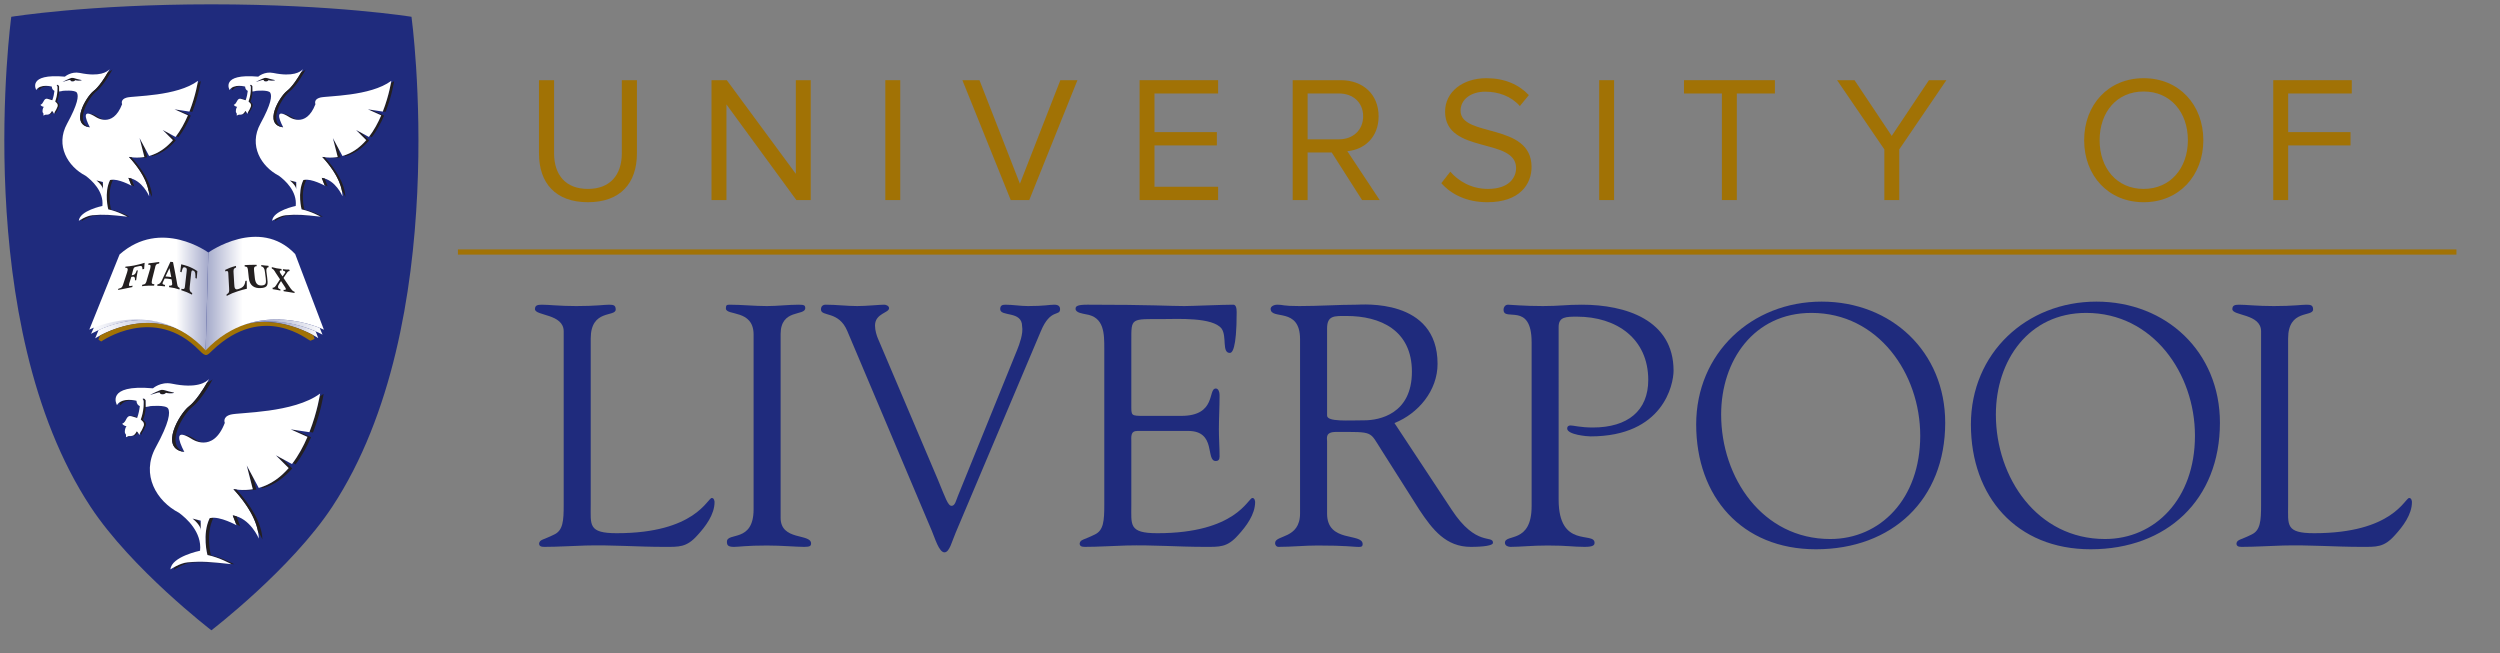 <?xml version="1.0" encoding="UTF-8"?>
<!-- Generator: Adobe Illustrator 15.1.0, SVG Export Plug-In  -->
<!DOCTYPE svg PUBLIC "-//W3C//DTD SVG 1.1//EN" "http://www.w3.org/Graphics/SVG/1.1/DTD/svg11.dtd">
<svg version="1.1" xmlns="http://www.w3.org/2000/svg" xmlns:xlink="http://www.w3.org/1999/xlink" xmlns:a="http://ns.adobe.com/AdobeSVGViewerExtensions/3.0/" x="0px" y="0px" width="578px" height="151px" viewBox="-1 -1 578 151" overflow="visible" enable-background="new -1 -1 578 151" xml:space="preserve">
<rect x="-1" y="-1" width="578" height="151" fill="#808080" stroke="none"/>
<defs>
</defs>
<path fill="#1F2B7D" d="M94.139,2.881c0,0-17.792-2.881-46.268-2.881h0.004C19.399,0,1.606,2.882,1.606,2.882  s-9.642,70.79,18.318,113.265c9.477,14.398,27.89,28.533,27.948,28.576h-0.004l0.003,0.002h0.002h0.002l0.003-0.002h-0.004  c0.057-0.043,18.471-14.178,27.948-28.576C103.781,73.671,94.139,2.881,94.139,2.881z"/>
<path fill="#231F20" d="M7.829,19.328c0.076,0.329,0.207,0.553,0.207,0.553c0.571-0.901,1.757-0.998,2.608-0.934  C10.032,18.834,8.691,18.69,7.829,19.328z"/>
<path fill="none" d="M10.691,24.453c0.077,0.099,0.188,0.18,0.313,0.194c-0.098-0.053-0.221-0.114-0.309-0.2  C10.693,24.449,10.692,24.451,10.691,24.453z"/>
<path fill="#231F20" d="M10.787,22.09c0.028,0.01,0.054,0.018,0.08,0.026c0.035,0.01,0.067,0.02,0.098,0.027  c0.011,0.004,0.022,0.007,0.033,0.01c0.035,0.009,0.068,0.017,0.096,0.023c0.015-0.039,0.026-0.077,0.04-0.116  c-0.373-0.119-0.856-0.292-1.038-0.266c-0.057,0.01-0.106,0.025-0.154,0.046c0.23,0.045,0.558,0.16,0.825,0.245  C10.774,22.087,10.78,22.089,10.787,22.09z M9.696,25.524c-0.028-0.002-0.054-0.004-0.074-0.007  c-0.017-0.003-0.036-0.003-0.055-0.001c-0.008,0-0.017,0.002-0.026,0.004c-0.01,0-0.021,0.002-0.033,0.005  c-0.011,0.003-0.022,0.006-0.034,0.009c-0.008,0.003-0.018,0.006-0.027,0.01c-0.014,0.004-0.028,0.009-0.042,0.015L9.405,25.56  c-0.005,0.06-0.01,0.111-0.003,0.14c0.138-0.052,0.276-0.132,0.397-0.177c-0.035,0.002-0.065,0.002-0.093,0.002  C9.702,25.524,9.699,25.524,9.696,25.524z M21.292,40.701c0.19,0.156,0.356,0.304,0.502,0.444c0.019,0.017,0.038,0.04,0.056,0.059  c0.092,0.091,0.17,0.176,0.245,0.258c0.067,0.073,0.132,0.149,0.195,0.229c0.017,0.023,0.036,0.045,0.052,0.068  c0.253,0.338,0.456,0.715,0.456,1.064v-1.241c-0.252-0.291-0.521-0.535-0.691-0.678L21.292,40.701z M31.264,30.915l1.119,4.384  c-0.099,0.016-0.198,0.031-0.299,0.043c-0.009,0.002-0.018,0.002-0.028,0.004c-0.091,0.011-0.181,0.022-0.273,0.032  c-0.031,0.003-0.062,0.006-0.093,0.008c-0.069,0.008-0.14,0.014-0.209,0.02c-0.057,0.004-0.116,0.008-0.173,0.011  c-0.044,0.002-0.087,0.006-0.13,0.007c-0.083,0.005-0.167,0.008-0.251,0.009c-0.019,0.001-0.038,0.002-0.056,0.002  c-0.309,0.005-0.625-0.002-0.949-0.025c0.198,0.026,0.395,0.047,0.587,0.062c0.893,0.067,1.735,0.027,2.527-0.099l-0.556-2.18  L31.264,30.915z M17.875,17.512c-0.063-0.01-0.722-0.164-1.042-0.242c-0.327-0.074-0.717-0.268-1.192-0.268  c-0.401,0-2.168,0.925-2.168,0.925c0.083,0.031,1.218-0.368,1.451-0.415c0.241-0.036,0.219-0.01,0.352,0  c0.017,0.25,0.223,0.313,0.537,0.317c0.319,0,0.532-0.202,0.591-0.283c0.371,0.121,0.934,0.129,1.2,0.092  C17.812,17.609,17.934,17.545,17.875,17.512z M20.038,25.452c0.042,0.018,0.085,0.037,0.128,0.058  c0.019,0.009,0.037,0.017,0.055,0.026c0.039,0.019,0.078,0.037,0.12,0.056c0.058,0.029,0.116,0.06,0.176,0.092  c0.028,0.015,0.059,0.032,0.087,0.046c0.045,0.028,0.095,0.053,0.145,0.083c0.028,0.015,0.054,0.031,0.082,0.047  c0.076,0.046,0.155,0.092,0.237,0.144c0,0,0.016,0.012,0.044,0.03c0.001,0,0.001,0,0.001,0c0.015,0.01,0.033,0.021,0.053,0.035  h0.001c0.277,0.174,1.116,0.641,2.137,0.638c-0.929-0.169-1.586-0.644-1.586-0.644c-1.008-0.624-1.621-0.816-1.945-0.711  C19.855,25.378,19.944,25.411,20.038,25.452L20.038,25.452z M11.198,24.806c-0.017-0.021-0.033-0.041-0.049-0.057  c-0.021-0.034-0.073-0.065-0.139-0.1c-0.179,0.395-0.434,0.641-0.588,0.729c-0.027,0.014-0.057,0.028-0.089,0.04  c-0.02,0.008-0.041,0.014-0.062,0.021c-0.012,0.003-0.023,0.007-0.037,0.011c-0.027,0.008-0.057,0.016-0.087,0.022  c-0.005,0.002-0.009,0.003-0.014,0.004c-0.034,0.008-0.067,0.014-0.102,0.02c0.173,0.013,0.543-0.029,0.757-0.141  c0.119-0.071,0.296-0.235,0.455-0.487c-0.006-0.008-0.013-0.018-0.019-0.026C11.216,24.831,11.207,24.817,11.198,24.806z   M12.174,22.494c0.253-0.557,0.458-1.336,0.499-2.335c0,0,0,0-0.001,0l-0.011-0.992c-0.002-0.038-0.004-0.076-0.006-0.115h0.005  l-0.001-0.109c0,0-0.248-0.526-0.578-0.263c0,0,0.197,0.116,0.214,0.479c0.017,0.364-0.033,1.038-0.033,1.038  c-0.07,0.818-0.254,1.589-0.503,2.259c0.103,0.135,0.286,0.283,0.391,0.398c0.06,0.06,0.292,0.359,0.159,0.766  c-0.164,0.393-0.419,0.965-0.563,1.122c-0.04,0.048-0.069,0.105-0.095,0.165c0.104,0.164,0.195,0.354,0.199,0.372  c0.086-0.008,0.106-0.374,0.265-0.558c0.143-0.163,0.399-0.73,0.56-1.125c0.137-0.406-0.095-0.707-0.154-0.766  C12.431,22.734,12.28,22.611,12.174,22.494z M36.621,29.047l2.363,2.354c-0.089,0.101-0.179,0.202-0.269,0.302  c-0.026,0.027-0.052,0.053-0.078,0.081c-0.066,0.07-0.132,0.142-0.2,0.212c-0.035,0.035-0.069,0.068-0.104,0.104  c-0.059,0.06-0.119,0.119-0.179,0.178c-0.04,0.04-0.082,0.079-0.123,0.117c-0.055,0.054-0.109,0.105-0.164,0.157  c-0.048,0.042-0.094,0.083-0.142,0.125c-0.051,0.047-0.102,0.092-0.154,0.136c-0.051,0.045-0.105,0.089-0.157,0.133  c-0.047,0.04-0.095,0.079-0.144,0.119c-0.058,0.045-0.114,0.092-0.172,0.138c-0.044,0.035-0.088,0.068-0.132,0.102  c-0.064,0.046-0.128,0.095-0.194,0.143c-0.037,0.028-0.075,0.053-0.114,0.082c-0.071,0.05-0.144,0.1-0.216,0.149  c-0.03,0.02-0.061,0.041-0.091,0.06c-0.081,0.053-0.162,0.107-0.247,0.159c-0.016,0.01-0.031,0.019-0.047,0.029  c-0.636,0.39-1.315,0.717-2.042,0.965c-0.005,0.001-0.009,0.003-0.013,0.005l0.127,0.239c2.229-0.619,4.042-1.969,5.509-3.659  l-1.729-1.729L36.621,29.047z M44.68,18.247c-0.069,0.367-0.177,0.903-0.33,1.554c-0.006,0.024-0.012,0.049-0.018,0.073  c-0.023,0.099-0.048,0.202-0.074,0.306c-0.016,0.062-0.031,0.124-0.046,0.187c-0.013,0.052-0.027,0.104-0.041,0.158  c-0.02,0.078-0.041,0.159-0.062,0.241c-0.011,0.038-0.02,0.075-0.031,0.113c-0.031,0.119-0.064,0.24-0.098,0.362  c-0.01,0.037-0.02,0.073-0.029,0.108c-0.034,0.12-0.068,0.241-0.104,0.363c-0.005,0.014-0.008,0.028-0.012,0.042  c-0.042,0.143-0.085,0.287-0.129,0.433c-0.006,0.023-0.013,0.045-0.02,0.066c-0.093,0.303-0.193,0.616-0.301,0.937  c-0.003,0.01-0.006,0.019-0.009,0.028c-0.17,0.5-0.355,1.017-0.562,1.544l0.648,0.097c1.48-3.778,1.962-7.112,1.962-7.112  C45.187,17.923,44.938,18.088,44.68,18.247z M39.359,24.274l3.086,1.388c-0.087,0.205-0.178,0.41-0.271,0.616  c-0.65,1.428-1.446,2.863-2.417,4.162c-0.004,0.005-0.007,0.01-0.011,0.015l0.508,0.275c1.187-1.542,2.125-3.296,2.853-5.004  l-2.984-1.335L39.359,24.274z M25.154,40.544c-0.09-0.001-0.178,0.004-0.265,0.01c-0.014,0.001-0.028,0.002-0.041,0.004  c-0.085,0.008-0.167,0.018-0.247,0.034c-0.051,0.011-0.105,0.017-0.157,0.027c-1.436,2.969-0.411,6.787-0.411,6.787  c0.072,0.015,0.142,0.03,0.209,0.045c1.993,0.456,3.828,1.44,4.144,1.614c0.189,0.014,0.382,0.027,0.584,0.04  c0,0-2.022-1.159-4.292-1.638C24.679,47.468,23.62,43.523,25.154,40.544z M20.372,48.759c-0.1,0.008-0.2,0.022-0.302,0.041  c-0.008,0.001-0.017,0.003-0.026,0.005c-0.095,0.018-0.19,0.039-0.284,0.063c-0.011,0.002-0.021,0.005-0.032,0.008  c-0.096,0.025-0.194,0.054-0.29,0.084c-0.006,0.001-0.012,0.004-0.017,0.005c-0.1,0.033-0.199,0.067-0.297,0.105  c-0.01,0.004-0.019,0.008-0.03,0.011c-0.09,0.035-0.18,0.07-0.267,0.108c-0.012,0.006-0.023,0.01-0.034,0.015  c-0.091,0.039-0.18,0.081-0.268,0.12c-0.003,0.002-0.006,0.004-0.009,0.006c-0.187,0.087-0.361,0.176-0.52,0.262  c-0.07,0.167-0.116,0.342-0.13,0.524c0,0,1.729-1.168,3.152-1.294c2.388-0.217,3.804-0.024,6.702,0.197  C24.354,48.66,22.914,48.53,20.372,48.759z"/>
<path fill="#FFFFFF" d="M16.402,17.545c-0.06,0.081-0.272,0.283-0.591,0.283c-0.314-0.004-0.52-0.067-0.537-0.317  c-0.133-0.01-0.111-0.036-0.352,0c-0.232,0.047-1.368,0.446-1.451,0.415c0,0,1.768-0.925,2.168-0.925  c0.476,0,0.866,0.194,1.192,0.268c0.32,0.078,0.978,0.232,1.042,0.242c0.06,0.034-0.062,0.097-0.272,0.126  C17.336,17.674,16.773,17.666,16.402,17.545z M22.796,42.825c0-0.35-0.203-0.727-0.456-1.064c-0.016-0.023-0.035-0.045-0.052-0.068  c-0.062-0.08-0.128-0.156-0.195-0.229c-0.075-0.082-0.153-0.167-0.245-0.258c-0.018-0.019-0.037-0.042-0.056-0.059  c-0.146-0.141-0.312-0.288-0.502-0.444l1.505,0.378V42.825z M44.774,17.685c-4.865,3.623-14.863,3.451-16.452,3.873  c-1.585,0.414-1.09,1.527-1.09,1.527c-2.213,5.769-6.164,2.919-6.164,2.919c-3.018-1.868-2.482,0.117-1.291,2.428  c-4.719-0.586-0.812-7.121,0.846-8.385c1.77-1.346,3.725-5.061,3.725-5.061c-0.568,0.637-2.269,1.836-6.876,0.881  c-2.04-0.417-3.468,0.856-3.468,0.856c-8.891-0.787-6.622,3.082-6.622,3.082c0.951-1.499,3.59-0.789,3.59-0.789  c0.021,0.547,0.28,0.833,0.613,0.99c-0.071,0.625-0.208,1.4-0.491,2.169c-0.328-0.064-1.123-0.393-1.369-0.356  c-0.697,0.108-0.617,1.122-1.377,1.415c0.072,0.176,0.42,0.412,0.785,0.48c-0.331,0.375-0.308,1.005-0.303,1.081  c0.015,0.286,0.208,0.362,0.217,0.495c0.018,0.182-0.025,0.363-0.014,0.436c0.214-0.08,0.434-0.234,0.588-0.209  c0.142,0.025,0.568-0.015,0.8-0.138c0.154-0.089,0.409-0.334,0.588-0.729c0.065,0.035,0.118,0.066,0.139,0.1  c0.141,0.141,0.329,0.526,0.338,0.555c0.08-0.007,0.103-0.371,0.26-0.562c0.145-0.156,0.4-0.729,0.563-1.122  c0.134-0.406-0.099-0.706-0.159-0.766c-0.105-0.115-0.288-0.263-0.391-0.398c0.249-0.67,0.433-1.441,0.503-2.259l0,0  c0,0,0.05-0.674,0.033-1.038c-0.017-0.363-0.214-0.479-0.214-0.479c0.33-0.263,0.578,0.263,0.578,0.263l0.013,1.216  c0.451-0.041,0.815-0.156,0.815-0.156s2.855-0.285,3.291,0.422c0.442,0.711,0.257,2.572-2.271,7.18  c-2.763,5.044,0.179,9.91,4.282,12.029c1.378,1.013,4.253,3.559,3.885,6.983c0,0-5.262,1.066-5.454,3.438  c0,0,1.727-1.174,3.151-1.297c2.714-0.244,4.172-0.079,8.063,0.334c0,0-2.131-1.216-4.4-1.687c0,0-1.025-3.818,0.411-6.787  c0.052-0.01,0.106-0.016,0.157-0.027c1.743-0.36,4.789,1.34,4.789,1.34l-0.694-1.814c3.221,0.474,4.796,4.262,4.796,4.262  c-0.102-3.194-2.206-6.406-4.677-9.102c0.354,0.056,0.701,0.102,1.039,0.127c0.895,0.068,1.732,0.02,2.528-0.107l-1.119-4.384  l2.214,4.146c2.228-0.62,4.038-1.971,5.506-3.659l-2.363-2.354l2.971,1.614c1.19-1.541,2.123-3.292,2.853-4.999l-3.086-1.388  l3.44,0.523C44.284,21.021,44.774,17.685,44.774,17.685z"/>
<path fill="#231F20" d="M20.623,20.046c-1.658,1.264-5.565,7.798-0.846,8.385c-3.723-1.194-0.098-7.095,1.48-8.297  c1.771-1.338,3.731-5.062,3.731-5.062c-0.154,0.173-0.602,0.412-1.034,0.622C23.294,16.838,21.909,19.068,20.623,20.046z   M29.388,35.358c-0.189-0.022-0.379-0.049-0.572-0.08c0.122,0.133,0.243,0.268,0.364,0.402c0.017,0.021,0.036,0.042,0.054,0.063  c0.115,0.131,0.228,0.262,0.341,0.393c0.02,0.025,0.041,0.049,0.06,0.072c0.115,0.135,0.227,0.271,0.338,0.408  c0.012,0.016,0.025,0.031,0.037,0.045c0.117,0.145,0.23,0.287,0.344,0.434c0.001,0.002,0.002,0.003,0.003,0.005  c0.113,0.146,0.224,0.292,0.332,0.441c0.014,0.018,0.027,0.036,0.041,0.053c0.104,0.144,0.207,0.287,0.307,0.432  c0.014,0.021,0.029,0.042,0.043,0.062c0.101,0.147,0.2,0.297,0.298,0.446c0.006,0.01,0.013,0.02,0.019,0.032  c0.097,0.148,0.191,0.299,0.284,0.449c0.006,0.01,0.011,0.018,0.017,0.028c0.089,0.148,0.176,0.297,0.261,0.446  c0.014,0.026,0.028,0.051,0.043,0.077c0.08,0.145,0.157,0.287,0.231,0.432c0.016,0.03,0.031,0.061,0.047,0.091  c0.072,0.145,0.145,0.289,0.212,0.436c0.011,0.023,0.021,0.045,0.032,0.068c0.059,0.13,0.117,0.26,0.172,0.39  c0.014,0.033,0.028,0.067,0.042,0.101c0.055,0.135,0.108,0.27,0.157,0.406c0.018,0.046,0.035,0.094,0.051,0.142  c0.047,0.129,0.09,0.258,0.131,0.389c0.016,0.052,0.031,0.105,0.046,0.156c0.032,0.107,0.062,0.214,0.089,0.321  c0.019,0.071,0.037,0.143,0.052,0.212c0.023,0.096,0.043,0.19,0.062,0.285c0.008,0.04,0.019,0.08,0.027,0.121  c0.537,0.79,0.8,1.43,0.8,1.43C34.056,41.397,31.816,38.039,29.388,35.358z M28.697,40.119l0.613,1.599  c0.448,0.211,0.737,0.374,0.737,0.374l-0.658-1.809C29.166,40.212,28.938,40.154,28.697,40.119z"/>
<path fill="none" d="M22.14,40.915c0.181,0.158,0.427,0.396,0.656,0.67v-0.506L22.14,40.915z"/>
<path fill="#231F20" d="M52.527,19.328c0.075,0.329,0.206,0.553,0.206,0.553c0.572-0.901,1.759-0.998,2.609-0.934  C54.729,18.834,53.388,18.69,52.527,19.328z"/>
<path fill="none" d="M55.388,24.453c0.077,0.099,0.188,0.18,0.313,0.194c-0.097-0.053-0.221-0.114-0.309-0.2  C55.391,24.449,55.389,24.451,55.388,24.453z"/>
<path fill="#231F20" d="M55.484,22.09c0.027,0.01,0.054,0.018,0.08,0.026c0.035,0.01,0.067,0.02,0.099,0.027  c0.011,0.004,0.021,0.007,0.031,0.01c0.035,0.009,0.068,0.017,0.097,0.023c0.014-0.039,0.026-0.077,0.039-0.116  c-0.371-0.119-0.856-0.292-1.038-0.266c-0.056,0.01-0.106,0.025-0.152,0.046c0.229,0.045,0.556,0.16,0.825,0.245  C55.471,22.087,55.478,22.089,55.484,22.09z M54.394,25.524c-0.03-0.002-0.056-0.004-0.074-0.007  c-0.018-0.003-0.037-0.003-0.056-0.001c-0.009,0-0.017,0.002-0.025,0.004c-0.011,0-0.022,0.002-0.033,0.005  c-0.011,0.003-0.023,0.006-0.034,0.009c-0.009,0.003-0.018,0.006-0.028,0.01c-0.013,0.004-0.027,0.009-0.042,0.015  c0,0,0,0.001-0.001,0.001c-0.005,0.06-0.01,0.111-0.003,0.14c0.138-0.052,0.276-0.132,0.397-0.177  c-0.035,0.002-0.064,0.002-0.093,0.002C54.4,25.524,54.397,25.524,54.394,25.524z M65.99,40.701c0.19,0.156,0.355,0.304,0.501,0.444  c0.019,0.017,0.038,0.04,0.055,0.059c0.093,0.091,0.17,0.176,0.246,0.258c0.066,0.073,0.132,0.149,0.194,0.229  c0.017,0.023,0.036,0.045,0.052,0.068c0.252,0.338,0.456,0.715,0.456,1.064v-1.241c-0.251-0.291-0.522-0.535-0.691-0.678  L65.99,40.701z M75.962,30.915l1.118,4.384c-0.098,0.016-0.198,0.031-0.299,0.043c-0.009,0.002-0.018,0.002-0.027,0.004  c-0.091,0.011-0.182,0.022-0.274,0.032c-0.03,0.003-0.062,0.006-0.093,0.008c-0.069,0.008-0.14,0.014-0.209,0.02  c-0.058,0.004-0.115,0.008-0.173,0.011c-0.043,0.002-0.087,0.006-0.131,0.007c-0.083,0.005-0.167,0.008-0.25,0.009  c-0.019,0.001-0.038,0.002-0.056,0.002c-0.309,0.005-0.624-0.002-0.949-0.025c0.199,0.026,0.394,0.047,0.588,0.062  c0.892,0.067,1.733,0.027,2.526-0.099l-0.556-2.18L75.962,30.915z M62.573,17.512c-0.064-0.01-0.723-0.164-1.042-0.242  c-0.328-0.074-0.718-0.268-1.193-0.268c-0.401,0-2.168,0.925-2.168,0.925c0.083,0.031,1.219-0.368,1.451-0.415  c0.242-0.036,0.22-0.01,0.353,0c0.016,0.25,0.222,0.313,0.537,0.317c0.318,0,0.531-0.202,0.59-0.283  c0.372,0.121,0.935,0.129,1.201,0.092C62.509,17.609,62.631,17.545,62.573,17.512z M64.736,25.452  c0.041,0.018,0.084,0.037,0.129,0.058c0.018,0.009,0.037,0.017,0.055,0.026c0.039,0.019,0.077,0.037,0.119,0.056  c0.058,0.029,0.116,0.06,0.177,0.092c0.028,0.015,0.058,0.032,0.086,0.046c0.047,0.028,0.095,0.053,0.145,0.083  c0.028,0.015,0.055,0.031,0.083,0.047c0.076,0.046,0.155,0.092,0.237,0.144c0,0,0.016,0.012,0.044,0.03h0.001  c0.015,0.01,0.033,0.021,0.053,0.035c0,0,0.001,0,0.002,0c0.277,0.174,1.115,0.641,2.136,0.638  c-0.929-0.169-1.586-0.644-1.586-0.644c-1.008-0.624-1.621-0.816-1.945-0.711C64.553,25.378,64.641,25.411,64.736,25.452  L64.736,25.452z M55.895,24.806c-0.017-0.021-0.034-0.041-0.048-0.057c-0.022-0.034-0.073-0.065-0.139-0.1  c-0.179,0.395-0.435,0.641-0.588,0.729c-0.027,0.014-0.057,0.028-0.09,0.04c-0.019,0.008-0.041,0.014-0.062,0.021  c-0.012,0.003-0.024,0.007-0.036,0.011c-0.029,0.008-0.059,0.016-0.088,0.022c-0.005,0.002-0.009,0.003-0.013,0.004  c-0.034,0.008-0.068,0.014-0.102,0.02c0.172,0.013,0.544-0.029,0.758-0.141c0.119-0.071,0.296-0.235,0.454-0.487  c-0.007-0.008-0.014-0.018-0.02-0.026C55.913,24.831,55.904,24.817,55.895,24.806z M56.873,22.494  c0.253-0.557,0.457-1.336,0.499-2.335c0,0,0,0-0.001,0l-0.011-0.992c-0.003-0.038-0.004-0.076-0.007-0.115h0.006l-0.001-0.109  c0,0-0.249-0.526-0.578-0.263c0,0,0.198,0.116,0.214,0.479c0.017,0.364-0.033,1.038-0.033,1.038  c-0.069,0.818-0.254,1.589-0.503,2.259c0.103,0.135,0.286,0.283,0.392,0.398c0.059,0.06,0.291,0.359,0.157,0.766  c-0.163,0.393-0.418,0.965-0.563,1.122c-0.039,0.048-0.068,0.105-0.094,0.165c0.103,0.164,0.194,0.354,0.199,0.372  c0.086-0.008,0.105-0.374,0.265-0.558c0.144-0.163,0.399-0.73,0.56-1.125c0.138-0.406-0.095-0.707-0.155-0.766  C57.129,22.734,56.979,22.611,56.873,22.494z M81.319,29.047l2.363,2.354c-0.088,0.101-0.178,0.202-0.27,0.302  c-0.026,0.027-0.051,0.053-0.076,0.081c-0.067,0.07-0.134,0.142-0.201,0.212c-0.035,0.035-0.068,0.068-0.103,0.104  c-0.059,0.06-0.119,0.119-0.179,0.178c-0.041,0.04-0.082,0.079-0.123,0.117c-0.056,0.054-0.11,0.105-0.166,0.157  c-0.046,0.042-0.094,0.083-0.141,0.125c-0.051,0.047-0.103,0.092-0.154,0.136c-0.051,0.045-0.104,0.089-0.156,0.133  c-0.049,0.04-0.095,0.079-0.144,0.119c-0.058,0.045-0.115,0.092-0.173,0.138c-0.044,0.035-0.088,0.068-0.132,0.102  c-0.063,0.046-0.128,0.095-0.193,0.143c-0.037,0.028-0.076,0.053-0.114,0.082c-0.072,0.05-0.144,0.1-0.216,0.149  c-0.031,0.02-0.061,0.041-0.092,0.06c-0.082,0.053-0.163,0.107-0.246,0.159c-0.016,0.01-0.032,0.019-0.048,0.029  c-0.636,0.39-1.314,0.717-2.042,0.965c-0.005,0.001-0.009,0.003-0.013,0.005l0.126,0.239c2.229-0.619,4.042-1.969,5.509-3.659  l-1.73-1.729L81.319,29.047z M89.377,18.247c-0.069,0.367-0.176,0.903-0.33,1.554c-0.006,0.024-0.012,0.049-0.018,0.073  c-0.023,0.099-0.047,0.202-0.074,0.306c-0.015,0.062-0.03,0.124-0.046,0.187c-0.013,0.052-0.026,0.104-0.041,0.158  c-0.019,0.078-0.041,0.159-0.061,0.241c-0.01,0.038-0.02,0.075-0.031,0.113c-0.031,0.119-0.063,0.24-0.098,0.362  c-0.01,0.037-0.02,0.073-0.03,0.108c-0.034,0.12-0.068,0.241-0.104,0.363c-0.004,0.014-0.008,0.028-0.012,0.042  c-0.042,0.143-0.084,0.287-0.13,0.433c-0.006,0.023-0.013,0.045-0.02,0.066c-0.093,0.303-0.193,0.616-0.301,0.937  c-0.003,0.01-0.006,0.019-0.009,0.028c-0.169,0.5-0.355,1.017-0.562,1.544l0.647,0.097c1.48-3.778,1.963-7.112,1.963-7.112  C89.885,17.923,89.635,18.088,89.377,18.247z M84.057,24.274l3.085,1.388c-0.086,0.205-0.177,0.41-0.271,0.616  c-0.649,1.428-1.445,2.863-2.417,4.162c-0.004,0.005-0.007,0.01-0.011,0.015l0.508,0.275c1.188-1.542,2.125-3.296,2.853-5.004  l-2.983-1.335L84.057,24.274z M69.851,40.544c-0.09-0.001-0.178,0.004-0.263,0.01c-0.014,0.001-0.028,0.002-0.042,0.004  c-0.084,0.008-0.167,0.018-0.246,0.034c-0.052,0.011-0.106,0.017-0.158,0.027c-1.437,2.969-0.412,6.787-0.412,6.787  c0.072,0.015,0.142,0.03,0.21,0.045c1.992,0.456,3.828,1.44,4.143,1.614c0.19,0.014,0.383,0.027,0.585,0.04  c0,0-2.021-1.159-4.292-1.638C69.377,47.468,68.317,43.523,69.851,40.544z M65.069,48.759c-0.099,0.008-0.199,0.022-0.301,0.041  c-0.009,0.001-0.018,0.003-0.026,0.005c-0.095,0.018-0.189,0.039-0.284,0.063c-0.01,0.002-0.021,0.005-0.031,0.008  c-0.097,0.025-0.194,0.054-0.29,0.084c-0.006,0.001-0.013,0.004-0.018,0.005c-0.1,0.033-0.198,0.067-0.296,0.105  c-0.011,0.004-0.02,0.008-0.03,0.011c-0.091,0.035-0.18,0.07-0.269,0.108c-0.011,0.006-0.021,0.01-0.033,0.015  c-0.091,0.039-0.181,0.081-0.268,0.12c-0.003,0.002-0.006,0.004-0.009,0.006c-0.188,0.087-0.361,0.176-0.519,0.262  c-0.07,0.167-0.116,0.342-0.13,0.524c0,0,1.729-1.168,3.152-1.294c2.388-0.217,3.804-0.024,6.702,0.197  C69.052,48.66,67.611,48.53,65.069,48.759z"/>
<path fill="#FFFFFF" d="M61.099,17.545c-0.059,0.081-0.272,0.283-0.59,0.283c-0.315-0.004-0.521-0.067-0.537-0.317  c-0.133-0.01-0.111-0.036-0.353,0c-0.232,0.047-1.368,0.446-1.451,0.415c0,0,1.768-0.925,2.168-0.925  c0.475,0,0.865,0.194,1.193,0.268c0.319,0.078,0.978,0.232,1.042,0.242c0.058,0.034-0.063,0.097-0.272,0.126  C62.034,17.674,61.471,17.666,61.099,17.545z M67.494,42.825c0-0.35-0.203-0.727-0.456-1.064c-0.017-0.023-0.036-0.045-0.052-0.068  c-0.062-0.08-0.128-0.156-0.194-0.229c-0.075-0.082-0.152-0.167-0.246-0.258c-0.018-0.019-0.037-0.042-0.055-0.059  c-0.146-0.141-0.311-0.288-0.501-0.444l1.504,0.378V42.825z M89.472,17.685c-4.865,3.623-14.863,3.451-16.453,3.873  c-1.585,0.414-1.09,1.527-1.09,1.527c-2.213,5.769-6.163,2.919-6.163,2.919c-3.019-1.868-2.482,0.117-1.291,2.428  c-4.72-0.586-0.813-7.121,0.847-8.385c1.769-1.346,3.725-5.061,3.725-5.061c-0.569,0.637-2.27,1.836-6.877,0.881  c-2.041-0.417-3.468,0.856-3.468,0.856c-8.892-0.787-6.621,3.082-6.621,3.082c0.95-1.499,3.589-0.789,3.589-0.789  c0.021,0.547,0.28,0.833,0.614,0.99c-0.071,0.625-0.21,1.4-0.491,2.169c-0.329-0.064-1.124-0.393-1.368-0.356  c-0.698,0.108-0.618,1.122-1.377,1.415c0.071,0.176,0.42,0.412,0.784,0.48c-0.331,0.375-0.307,1.005-0.303,1.081  c0.016,0.286,0.209,0.362,0.217,0.495c0.019,0.182-0.025,0.363-0.014,0.436c0.214-0.08,0.434-0.234,0.589-0.209  c0.142,0.025,0.567-0.015,0.8-0.138c0.154-0.089,0.409-0.334,0.588-0.729c0.065,0.035,0.117,0.066,0.139,0.1  c0.141,0.141,0.328,0.526,0.337,0.555c0.08-0.007,0.102-0.371,0.26-0.562c0.145-0.156,0.4-0.729,0.563-1.122  c0.134-0.406-0.099-0.706-0.157-0.766c-0.106-0.115-0.289-0.263-0.392-0.398c0.249-0.67,0.434-1.441,0.503-2.259l0,0  c0,0,0.049-0.674,0.033-1.038c-0.016-0.363-0.214-0.479-0.214-0.479c0.33-0.263,0.578,0.263,0.578,0.263l0.013,1.216  c0.45-0.041,0.813-0.156,0.813-0.156s2.856-0.285,3.292,0.422c0.44,0.711,0.256,2.572-2.272,7.18  c-2.764,5.044,0.18,9.91,4.281,12.029c1.378,1.013,4.254,3.559,3.885,6.983c0,0-5.261,1.066-5.454,3.438  c0,0,1.728-1.174,3.152-1.297c2.715-0.244,4.173-0.079,8.063,0.334c0,0-2.131-1.216-4.401-1.687c0,0-1.025-3.818,0.412-6.787  c0.052-0.01,0.106-0.016,0.158-0.027c1.742-0.36,4.787,1.34,4.787,1.34l-0.694-1.814c3.222,0.474,4.796,4.262,4.796,4.262  c-0.101-3.194-2.206-6.406-4.676-9.102c0.354,0.056,0.701,0.102,1.04,0.127c0.895,0.068,1.732,0.02,2.527-0.107l-1.118-4.384  l2.213,4.146c2.229-0.62,4.038-1.971,5.506-3.659l-2.363-2.354l2.972,1.614c1.189-1.541,2.122-3.292,2.852-4.999l-3.085-1.388  l3.441,0.523C88.982,21.021,89.472,17.685,89.472,17.685z"/>
<path fill="#231F20" d="M65.321,20.046c-1.66,1.264-5.566,7.798-0.847,8.385c-3.724-1.194-0.098-7.095,1.479-8.297  c1.77-1.338,3.731-5.062,3.731-5.062c-0.155,0.173-0.602,0.412-1.034,0.622C67.992,16.838,66.607,19.068,65.321,20.046z   M74.085,35.358c-0.188-0.022-0.378-0.049-0.571-0.08c0.122,0.133,0.243,0.268,0.363,0.402c0.018,0.021,0.036,0.042,0.055,0.063  c0.115,0.131,0.228,0.262,0.34,0.393c0.02,0.025,0.041,0.049,0.062,0.072c0.114,0.135,0.227,0.271,0.337,0.408  c0.013,0.016,0.024,0.031,0.038,0.045c0.116,0.145,0.23,0.287,0.342,0.434c0.002,0.002,0.003,0.003,0.004,0.005  c0.113,0.146,0.223,0.292,0.331,0.441c0.014,0.018,0.026,0.036,0.041,0.053c0.105,0.144,0.208,0.287,0.308,0.432  c0.014,0.021,0.028,0.042,0.043,0.062c0.101,0.147,0.201,0.297,0.298,0.446c0.006,0.01,0.013,0.02,0.02,0.032  c0.097,0.148,0.191,0.299,0.283,0.449c0.006,0.01,0.012,0.018,0.017,0.028c0.09,0.148,0.176,0.297,0.26,0.446  c0.015,0.026,0.029,0.051,0.043,0.077c0.081,0.145,0.158,0.287,0.233,0.432c0.015,0.03,0.03,0.061,0.046,0.091  c0.072,0.145,0.144,0.289,0.212,0.436c0.011,0.023,0.021,0.045,0.032,0.068c0.06,0.13,0.116,0.26,0.171,0.39  c0.014,0.033,0.028,0.067,0.042,0.101c0.056,0.135,0.108,0.27,0.157,0.406c0.018,0.046,0.035,0.094,0.052,0.142  c0.045,0.129,0.089,0.258,0.131,0.389c0.015,0.052,0.031,0.105,0.045,0.156c0.032,0.107,0.062,0.214,0.089,0.321  c0.019,0.071,0.037,0.143,0.054,0.212c0.022,0.096,0.042,0.19,0.062,0.285c0.009,0.04,0.02,0.08,0.026,0.121  c0.537,0.79,0.8,1.43,0.8,1.43C78.752,41.397,76.513,38.039,74.085,35.358z M73.394,40.119l0.614,1.599  c0.447,0.211,0.736,0.374,0.736,0.374l-0.658-1.809C73.863,40.212,73.634,40.154,73.394,40.119z"/>
<path fill="none" d="M66.838,40.915c0.18,0.158,0.426,0.396,0.655,0.67v-0.506L66.838,40.915z"/>
<path fill="#231F20" d="M26.604,92.049c0.096,0.412,0.26,0.695,0.26,0.695c0.719-1.133,2.209-1.254,3.277-1.174  C29.371,91.43,27.689,91.249,26.604,92.049z"/>
<path fill="none" d="M30.2,98.487c0.098,0.123,0.236,0.227,0.392,0.242c-0.122-0.064-0.276-0.141-0.387-0.25  C30.203,98.481,30.201,98.485,30.2,98.487z"/>
<path fill="#231F20" d="M30.321,95.522c0.035,0.01,0.068,0.021,0.1,0.031c0.045,0.012,0.085,0.023,0.125,0.033  c0.014,0.006,0.028,0.01,0.041,0.012c0.043,0.012,0.085,0.021,0.121,0.031c0.018-0.051,0.033-0.1,0.05-0.146  c-0.467-0.15-1.075-0.367-1.304-0.334c-0.07,0.012-0.132,0.031-0.191,0.057c0.288,0.059,0.7,0.201,1.036,0.309  C30.304,95.516,30.312,95.518,30.321,95.522z M28.951,99.833c-0.037,0-0.07-0.006-0.094-0.008c-0.021-0.004-0.046-0.004-0.069-0.004  c-0.011,0-0.021,0.004-0.032,0.006c-0.014,0-0.028,0.006-0.043,0.008c-0.013,0.004-0.026,0.006-0.041,0.012  c-0.012,0.004-0.022,0.006-0.035,0.01c-0.017,0.006-0.033,0.012-0.052,0.021c0,0,0,0-0.002,0c-0.006,0.076-0.012,0.139-0.004,0.178  c0.174-0.068,0.348-0.17,0.499-0.225c-0.042,0.002-0.08,0.002-0.117,0.002C28.958,99.833,28.954,99.833,28.951,99.833z   M43.515,118.895c0.239,0.195,0.447,0.383,0.631,0.561c0.023,0.02,0.045,0.047,0.069,0.07c0.116,0.113,0.214,0.221,0.307,0.326  c0.084,0.092,0.166,0.188,0.245,0.289c0.021,0.027,0.044,0.057,0.065,0.084c0.318,0.424,0.572,0.898,0.572,1.338v-1.559  c-0.317-0.365-0.655-0.67-0.867-0.852L43.515,118.895z M56.041,106.604l1.405,5.506c-0.123,0.02-0.249,0.041-0.375,0.055  c-0.012,0.004-0.024,0.004-0.036,0.006c-0.114,0.012-0.228,0.029-0.345,0.039c-0.037,0.004-0.077,0.006-0.116,0.012  c-0.087,0.008-0.175,0.018-0.262,0.023c-0.071,0.006-0.146,0.008-0.218,0.012c-0.056,0.004-0.109,0.01-0.165,0.012  c-0.105,0.004-0.21,0.008-0.315,0.01c-0.022,0-0.046,0.002-0.071,0.002c-0.387,0.006-0.783-0.002-1.19-0.029  c0.25,0.031,0.495,0.059,0.738,0.076c1.121,0.084,2.178,0.035,3.172-0.125l-0.697-2.738L56.041,106.604z M39.224,89.768  c-0.08-0.012-0.908-0.205-1.309-0.301c-0.411-0.094-0.901-0.338-1.497-0.338c-0.504,0-2.724,1.162-2.724,1.162  c0.104,0.037,1.53-0.463,1.821-0.523c0.304-0.041,0.276-0.012,0.442,0c0.021,0.314,0.279,0.395,0.674,0.398  c0.4,0,0.667-0.252,0.742-0.354c0.467,0.15,1.173,0.16,1.508,0.113C39.145,89.891,39.296,89.813,39.224,89.768z M41.941,99.741  c0.052,0.025,0.106,0.049,0.162,0.074c0.022,0.01,0.045,0.02,0.068,0.031c0.049,0.021,0.097,0.045,0.149,0.072  c0.072,0.035,0.146,0.074,0.223,0.113c0.035,0.021,0.072,0.041,0.109,0.062c0.058,0.031,0.119,0.064,0.181,0.104  c0.035,0.018,0.067,0.037,0.103,0.057c0.096,0.059,0.196,0.117,0.299,0.178c0,0,0.02,0.018,0.055,0.041c0.001,0,0.001,0,0.002,0  c0.018,0.014,0.04,0.025,0.066,0.043c0,0,0.001,0,0.002,0c0.349,0.219,1.4,0.805,2.683,0.801c-1.166-0.211-1.992-0.809-1.992-0.809  c-1.266-0.783-2.037-1.023-2.443-0.891C41.711,99.651,41.821,99.692,41.941,99.741C41.94,99.741,41.94,99.741,41.941,99.741z   M30.837,98.932c-0.021-0.027-0.042-0.053-0.062-0.072c-0.026-0.043-0.092-0.082-0.174-0.125c-0.226,0.496-0.545,0.803-0.739,0.916  c-0.034,0.02-0.072,0.033-0.112,0.051c-0.026,0.01-0.052,0.018-0.077,0.023c-0.016,0.006-0.031,0.01-0.046,0.016  c-0.036,0.012-0.073,0.02-0.11,0.029c-0.007,0-0.012,0.002-0.017,0.002c-0.043,0.012-0.085,0.02-0.129,0.025  c0.217,0.018,0.684-0.037,0.953-0.176c0.148-0.09,0.371-0.297,0.57-0.611c-0.009-0.012-0.017-0.021-0.025-0.033  C30.859,98.961,30.848,98.944,30.837,98.932z M32.064,96.03c0.317-0.703,0.574-1.68,0.625-2.934c0,0,0,0-0.001,0l-0.014-1.246  c-0.003-0.049-0.005-0.096-0.009-0.146h0.008l-0.001-0.137c0,0-0.312-0.662-0.726-0.33c0,0,0.249,0.146,0.27,0.602  c0.021,0.457-0.042,1.305-0.042,1.305c-0.087,1.027-0.319,1.996-0.632,2.838c0.129,0.168,0.359,0.354,0.492,0.498  c0.073,0.076,0.366,0.453,0.197,0.961c-0.205,0.494-0.524,1.213-0.707,1.412c-0.049,0.059-0.086,0.131-0.119,0.207  c0.131,0.203,0.245,0.443,0.25,0.465c0.109-0.01,0.132-0.469,0.332-0.701c0.181-0.201,0.502-0.918,0.703-1.412  c0.173-0.512-0.119-0.887-0.193-0.965C32.386,96.327,32.197,96.174,32.064,96.03z M62.77,104.258l2.969,2.957  c-0.112,0.127-0.226,0.254-0.34,0.379c-0.031,0.033-0.064,0.068-0.096,0.102c-0.083,0.09-0.167,0.18-0.252,0.268  c-0.042,0.043-0.086,0.086-0.129,0.131c-0.073,0.074-0.148,0.148-0.225,0.225c-0.05,0.047-0.102,0.096-0.153,0.146  c-0.071,0.064-0.139,0.131-0.208,0.195c-0.059,0.051-0.118,0.105-0.176,0.158c-0.064,0.057-0.128,0.113-0.194,0.17  c-0.064,0.059-0.132,0.111-0.197,0.168c-0.06,0.051-0.119,0.098-0.18,0.148c-0.072,0.057-0.144,0.113-0.218,0.172  c-0.055,0.045-0.111,0.084-0.166,0.129c-0.08,0.059-0.16,0.121-0.241,0.178c-0.048,0.035-0.095,0.068-0.144,0.104  c-0.089,0.062-0.18,0.127-0.272,0.189c-0.038,0.025-0.075,0.049-0.114,0.072c-0.103,0.068-0.205,0.135-0.31,0.201  c-0.02,0.012-0.039,0.023-0.06,0.035c-0.799,0.492-1.651,0.9-2.564,1.215c-0.006,0-0.011,0.004-0.016,0.006l0.158,0.299  c2.8-0.777,5.078-2.475,6.92-4.594l-2.171-2.174L62.77,104.258z M72.891,90.692c-0.087,0.463-0.222,1.135-0.414,1.955  c-0.008,0.027-0.016,0.059-0.022,0.09c-0.031,0.123-0.061,0.252-0.094,0.383c-0.02,0.078-0.038,0.156-0.06,0.238  c-0.016,0.062-0.033,0.127-0.049,0.195c-0.025,0.102-0.052,0.199-0.078,0.303c-0.014,0.047-0.025,0.094-0.04,0.143  c-0.039,0.148-0.079,0.303-0.123,0.455c-0.013,0.047-0.026,0.09-0.037,0.133c-0.043,0.152-0.086,0.305-0.132,0.457  c-0.005,0.02-0.01,0.035-0.015,0.053c-0.052,0.18-0.105,0.359-0.163,0.547c-0.008,0.025-0.017,0.053-0.026,0.08  c-0.116,0.381-0.241,0.775-0.377,1.176c-0.003,0.014-0.007,0.027-0.012,0.039c-0.212,0.627-0.446,1.275-0.705,1.936l0.814,0.125  c1.859-4.748,2.464-8.936,2.464-8.936C73.527,90.286,73.215,90.493,72.891,90.692z M66.208,98.264l3.875,1.744  c-0.109,0.256-0.224,0.514-0.341,0.773c-0.816,1.793-1.816,3.594-3.036,5.227c-0.005,0.006-0.008,0.012-0.014,0.02l0.638,0.342  c1.492-1.936,2.669-4.139,3.584-6.285l-3.749-1.674L66.208,98.264z M48.366,118.7c-0.113-0.002-0.223,0.004-0.332,0.012  c-0.017,0.004-0.035,0.004-0.051,0.006c-0.107,0.01-0.21,0.023-0.309,0.043c-0.065,0.014-0.133,0.02-0.198,0.033  c-1.804,3.729-0.516,8.523-0.516,8.523c0.089,0.018,0.177,0.039,0.262,0.057c2.503,0.572,4.809,1.811,5.205,2.029  c0.237,0.016,0.48,0.033,0.734,0.049c0,0-2.54-1.455-5.391-2.057C47.77,127.395,46.439,122.44,48.366,118.7z M42.359,129.016  c-0.125,0.01-0.251,0.029-0.378,0.051c-0.011,0.002-0.022,0.002-0.033,0.006c-0.12,0.025-0.237,0.049-0.357,0.08  c-0.013,0.002-0.025,0.006-0.04,0.01c-0.121,0.031-0.244,0.066-0.363,0.107c-0.008,0-0.016,0.004-0.022,0.006  c-0.126,0.041-0.25,0.084-0.372,0.131c-0.013,0.006-0.025,0.01-0.039,0.014c-0.113,0.043-0.226,0.088-0.336,0.135  c-0.015,0.008-0.027,0.014-0.042,0.02c-0.115,0.049-0.226,0.1-0.335,0.15c-0.003,0-0.008,0.002-0.012,0.008  c-0.234,0.109-0.453,0.223-0.651,0.328c-0.088,0.213-0.146,0.43-0.164,0.658c0,0,2.172-1.467,3.96-1.625  c2.999-0.271,4.778-0.029,8.417,0.248C47.363,128.893,45.552,128.729,42.359,129.016z"/>
<path fill="#FFFFFF" d="M37.374,89.813c-0.074,0.102-0.342,0.354-0.742,0.354c-0.395-0.004-0.653-0.084-0.674-0.398  c-0.167-0.012-0.139-0.041-0.442,0c-0.292,0.061-1.717,0.561-1.821,0.523c0,0,2.22-1.162,2.724-1.162  c0.596,0,1.086,0.244,1.497,0.338c0.401,0.096,1.229,0.289,1.309,0.301c0.072,0.045-0.079,0.123-0.343,0.158  C38.547,89.973,37.841,89.963,37.374,89.813z M45.404,121.563c0-0.439-0.254-0.914-0.572-1.338  c-0.021-0.027-0.044-0.057-0.065-0.084c-0.079-0.102-0.161-0.197-0.245-0.289c-0.093-0.105-0.191-0.213-0.307-0.326  c-0.024-0.023-0.046-0.051-0.069-0.07c-0.184-0.178-0.392-0.365-0.631-0.561l1.889,0.477V121.563z M73.01,89.987  c-6.11,4.553-18.669,4.332-20.666,4.863c-1.99,0.52-1.369,1.918-1.369,1.918c-2.778,7.246-7.74,3.664-7.74,3.664  c-3.792-2.342-3.119,0.15-1.622,3.053c-5.928-0.736-1.022-8.945,1.062-10.531c2.222-1.691,4.678-6.357,4.678-6.357  c-0.714,0.801-2.85,2.305-8.637,1.107c-2.562-0.523-4.356,1.076-4.356,1.076c-11.168-0.988-8.316,3.869-8.316,3.869  c1.192-1.881,4.509-0.99,4.509-0.99c0.026,0.688,0.352,1.047,0.77,1.244c-0.09,0.785-0.264,1.76-0.617,2.727  c-0.412-0.084-1.411-0.494-1.719-0.449c-0.876,0.135-0.775,1.41-1.729,1.777c0.09,0.221,0.527,0.518,0.985,0.604  c-0.415,0.471-0.385,1.262-0.38,1.357c0.019,0.359,0.262,0.455,0.272,0.619c0.024,0.23-0.031,0.457-0.017,0.547  c0.268-0.098,0.543-0.291,0.739-0.26c0.178,0.031,0.713-0.02,1.005-0.174c0.194-0.113,0.513-0.42,0.739-0.916  c0.082,0.043,0.147,0.082,0.174,0.125c0.176,0.178,0.413,0.66,0.425,0.695c0.1-0.008,0.129-0.465,0.326-0.703  c0.182-0.199,0.502-0.918,0.707-1.412c0.169-0.508-0.124-0.885-0.197-0.961c-0.133-0.145-0.363-0.33-0.492-0.498  c0.313-0.842,0.544-1.811,0.632-2.838l0,0c0,0,0.062-0.848,0.042-1.305c-0.021-0.455-0.27-0.602-0.27-0.602  c0.414-0.332,0.726,0.33,0.726,0.33l0.016,1.529c0.566-0.053,1.024-0.197,1.024-0.197s3.586-0.357,4.134,0.527  c0.554,0.893,0.322,3.232-2.854,9.02c-3.471,6.336,0.227,12.447,5.377,15.107c1.731,1.273,5.343,4.471,4.88,8.773  c0,0-6.609,1.338-6.851,4.318c0,0,2.169-1.473,3.958-1.629c3.41-0.305,5.242-0.1,10.128,0.42c0,0-2.676-1.527-5.527-2.119  c0,0-1.288-4.795,0.516-8.523c0.065-0.014,0.132-0.02,0.198-0.033c2.188-0.453,6.013,1.682,6.013,1.682l-0.871-2.277  c4.046,0.596,6.024,5.352,6.024,5.352c-0.128-4.012-2.771-8.047-5.874-11.432c0.444,0.07,0.88,0.129,1.305,0.16  c1.124,0.086,2.177,0.023,3.175-0.135l-1.405-5.506l2.78,5.207c2.799-0.779,5.073-2.477,6.917-4.596l-2.969-2.957l3.732,2.027  c1.494-1.936,2.667-4.135,3.583-6.277l-3.875-1.744l4.322,0.656C72.394,94.176,73.01,89.987,73.01,89.987z"/>
<path fill="#231F20" d="M42.676,92.954c-2.084,1.586-6.991,9.795-1.062,10.531c-4.677-1.502-0.124-8.912,1.858-10.422  c2.223-1.68,4.686-6.359,4.686-6.359c-0.195,0.219-0.755,0.518-1.298,0.781C46.03,88.922,44.291,91.725,42.676,92.954z   M53.683,112.186c-0.237-0.027-0.474-0.062-0.717-0.102c0.153,0.168,0.305,0.336,0.457,0.508c0.021,0.025,0.044,0.051,0.068,0.076  c0.144,0.164,0.286,0.328,0.429,0.496c0.023,0.029,0.049,0.061,0.076,0.09c0.144,0.168,0.284,0.34,0.424,0.512  c0.015,0.021,0.031,0.039,0.045,0.057c0.146,0.184,0.29,0.361,0.431,0.545c0.002,0.002,0.003,0.006,0.005,0.008  c0.142,0.182,0.279,0.367,0.416,0.553c0.017,0.021,0.034,0.045,0.05,0.068c0.132,0.18,0.261,0.359,0.387,0.541  c0.017,0.027,0.035,0.053,0.053,0.078c0.127,0.186,0.252,0.369,0.375,0.559c0.007,0.012,0.016,0.023,0.024,0.039  c0.123,0.186,0.241,0.375,0.357,0.566c0.006,0.01,0.014,0.021,0.021,0.033c0.113,0.188,0.222,0.375,0.327,0.561  c0.018,0.031,0.036,0.064,0.054,0.098c0.101,0.182,0.198,0.359,0.292,0.543c0.02,0.035,0.039,0.074,0.059,0.113  c0.091,0.18,0.181,0.363,0.268,0.547c0.013,0.029,0.024,0.057,0.038,0.086c0.075,0.162,0.146,0.324,0.216,0.488  c0.019,0.043,0.037,0.086,0.053,0.129c0.069,0.168,0.136,0.338,0.198,0.508c0.021,0.059,0.042,0.117,0.065,0.18  c0.056,0.162,0.111,0.324,0.163,0.488c0.02,0.066,0.039,0.129,0.059,0.195c0.039,0.135,0.077,0.268,0.112,0.402  c0.023,0.09,0.045,0.178,0.066,0.268c0.028,0.119,0.053,0.238,0.077,0.357c0.011,0.051,0.025,0.102,0.035,0.15  c0.673,0.992,1.004,1.799,1.004,1.799C59.547,119.77,56.734,115.551,53.683,112.186z M52.816,118.165l0.771,2.008  c0.561,0.266,0.924,0.471,0.924,0.471l-0.827-2.273C53.405,118.282,53.118,118.209,52.816,118.165z"/>
<path fill="none" d="M44.58,119.165c0.228,0.199,0.537,0.498,0.825,0.844v-0.637L44.58,119.165z"/>
<linearGradient id="SVGID_1_" gradientUnits="userSpaceOnUse" x1="21.002" y1="76.424" x2="46.515" y2="76.424">
	<stop offset="0" style="stop-color:#FFFFFF"/>
	<stop offset="0.149" style="stop-color:#F0F1F7"/>
	<stop offset="0.433" style="stop-color:#CACDE0"/>
	<stop offset="0.82" style="stop-color:#8D93BC"/>
	<stop offset="0.938" style="stop-color:#7980B1"/>
</linearGradient>
<path fill="url(#SVGID_1_)" d="M34.781,73.168c-0.118-0.018-0.238-0.038-0.355-0.052c-0.176-0.025-0.354-0.047-0.535-0.067  c-5.142-0.483-9.72,1.162-12.102,2.252l-0.787,1.924c0,0,14.468-9.468,25.512,2.66C46.515,79.885,42.459,74.405,34.781,73.168z"/>
<linearGradient id="SVGID_2_" gradientUnits="userSpaceOnUse" x1="58.898" y1="75.238" x2="72.583" y2="75.238">
	<stop offset="0.096" style="stop-color:#7980B1"/>
	<stop offset="0.346" style="stop-color:#9AA0C4"/>
	<stop offset="0.897" style="stop-color:#EFEFF5"/>
	<stop offset="1" style="stop-color:#FFFFFF"/>
</linearGradient>
<path fill="url(#SVGID_2_)" d="M71.982,75.611c-2.452-1.063-7.507-2.897-13.084-2.133c7.468-0.435,13.685,3.7,13.685,3.7  L71.982,75.611z"/>
<linearGradient id="SVGID_3_" gradientUnits="userSpaceOnUse" x1="20.053" y1="74.415" x2="37.551" y2="74.415">
	<stop offset="0" style="stop-color:#FFFFFF"/>
	<stop offset="0.173" style="stop-color:#F0F1F7"/>
	<stop offset="0.503" style="stop-color:#CACDE0"/>
	<stop offset="0.938" style="stop-color:#8F95BE"/>
</linearGradient>
<path fill="url(#SVGID_3_)" d="M20.84,74.432l-0.787,1.753c0,0,8.611-5.033,17.498-2.451C30.483,71.397,23.523,73.388,20.84,74.432z  "/>
<linearGradient id="SVGID_4_" gradientUnits="userSpaceOnUse" x1="53.709" y1="74.615" x2="73.564" y2="74.615">
	<stop offset="0.096" style="stop-color:#8F95BE"/>
	<stop offset="0.392" style="stop-color:#B0B5D1"/>
	<stop offset="1" style="stop-color:#FFFFFF"/>
</linearGradient>
<path fill="url(#SVGID_4_)" d="M53.709,74.806c9.854-4.083,19.855,1.566,19.855,1.566l-0.652-1.562  C70.159,73.696,61.951,71.043,53.709,74.806z"/>
<path fill="#A17205" d="M46.521,79.819c-9.216-10.121-20.815-5.158-24.404-3.237l-0.368,0.938l0.652,0.434  c0,0,12.229-8.671,22.685,2.059c1.583,1.625,1.756,1.205,3.025,0c11.885-11.342,22.261-2.164,22.647-2.25  c0.393-0.088,0.977-0.43,0.977-0.43l-0.3-0.832c-3.627-1.984-15.216-7.055-24.608,2.896L46.521,79.819z M46.521,79.819   M46.827,79.397"/>
<linearGradient id="SVGID_5_" gradientUnits="userSpaceOnUse" x1="19.647" y1="66.978" x2="47.167" y2="66.978">
	<stop offset="0.732" style="stop-color:#FFFFFF"/>
	<stop offset="1" style="stop-color:#A5AACB"/>
</linearGradient>
<path fill="url(#SVGID_5_)" d="M19.647,75.213c0,0,15.365-7.711,26.901,4.799l0.619-22.629c0,0-10.945-8.027-20.522,0.446  L19.647,75.213z"/>
<linearGradient id="SVGID_6_" gradientUnits="userSpaceOnUse" x1="42.95" y1="66.882" x2="55.097" y2="66.882">
	<stop offset="0.096" style="stop-color:#8F95BE"/>
	<stop offset="0.392" style="stop-color:#B0B5D1"/>
	<stop offset="1" style="stop-color:#FFFFFF"/>
</linearGradient>
<path fill="url(#SVGID_6_)" d="M73.885,75.235c0,0-15.491-7.774-27.337,4.777l0.619-22.629c0,0,11.79-8.4,20.079,0.354  L73.885,75.235z"/>
<path fill="#231F20" d="M29.442,62.646l0.343-0.063c0.384-0.076,0.588-0.34,0.807-1.044l0.279-0.039  c-0.079,0.386-0.153,0.774-0.222,1.162c-0.058,0.376-0.106,0.741-0.167,1.119L30.2,63.817c0.05-0.536-0.04-0.929-0.535-0.844  l-0.303,0.046l-0.495,1.535c-0.167,0.635,0.021,0.648,0.789,0.492l-0.072,0.329c-0.496,0.107-1.076,0.226-1.676,0.346  c-0.518,0.103-0.818,0.185-1.647,0.314l0.126-0.286c0.838-0.169,0.909-0.449,1.118-1.091l0.889-2.715  c0.236-0.766,0.204-1.067-0.456-1.028l0.085-0.272c0.534-0.033,1.266-0.122,1.952-0.254c0.85-0.163,1.639-0.378,2.47-0.632  l-0.128,1.431l-0.392,0.075c0.007-0.989-0.333-0.821-1.275-0.62c-0.617,0.127-0.737,0.161-0.896,0.838L29.442,62.646z"/>
<path fill="#231F20" d="M33.722,61.109c0.136-0.681,0.224-0.95-0.459-0.872l0.08-0.352c0.392-0.067,0.715-0.083,1.187-0.141  c0.494-0.067,0.812-0.134,1.301-0.174l-0.042,0.352c-0.669,0.082-0.843,0.33-0.938,0.971l-0.682,2.71  c-0.151,0.876-0.202,1.09,0.513,1.094l-0.054,0.349c-0.434,0-0.873,0-1.364,0.006c-0.415,0-1.043,0.079-1.46,0.119l0.11-0.336  c0.744-0.083,0.858-0.375,1.055-1.167L33.722,61.109z"/>
<path fill="#231F20" d="M36.938,63.668c-0.1,0.224-0.166,0.334-0.312,0.657c-0.201,0.44,0.272,0.501,0.54,0.552l-0.05,0.339  c-0.304-0.034-0.609-0.078-0.914-0.103c-0.281-0.018-0.56-0.021-0.845-0.034l0.053-0.346c0.628,0.003,0.949-0.75,1.208-1.319  c0.771-1.662,1.777-3.89,1.777-3.89l0.604,0.07c0,0,0.727,3.579,0.842,4.364c0.097,0.677,0.138,0.796,0.208,1.121  c0.045,0.206,0.328,0.443,0.497,0.509l-0.055,0.346c-0.444-0.136-0.698-0.223-1.159-0.331c-0.363-0.079-0.79-0.161-1.254-0.219  l0.057-0.352c0.274,0.04,0.705,0.018,0.678-0.39c-0.008-0.147-0.056-0.57-0.078-0.707l-0.075-0.352c0,0-0.406-0.092-0.838-0.14  c-0.42-0.054-0.751-0.057-0.751-0.057L36.938,63.668z M37.862,62.965c0.386,0.038,0.729,0.095,0.729,0.095l-0.407-2.062  l-0.927,1.926C37.258,62.924,37.537,62.937,37.862,62.965z"/>
<path fill="#231F20" d="M44.487,63.407l-0.303-0.119c0.015-0.781,0.033-1.465-0.421-1.696c-0.432-0.211-0.518,0.019-0.583,0.732  l-0.308,2.962c-0.088,0.806-0.012,1.139,0.568,1.481l-0.041,0.354c-0.461-0.242-0.863-0.428-1.225-0.577  c-0.393-0.159-0.811-0.286-1.271-0.453l0.066-0.33c0.709,0.194,0.744-0.043,0.826-0.845l0.338-2.952  c0.066-0.646,0.164-0.958-0.323-1.13c-0.583-0.212-0.647,0.376-0.833,1.119l-0.311-0.105l0.224-1.742c0,0,1.121,0.244,2.043,0.639  c0.963,0.405,1.696,0.942,1.696,0.942L44.487,63.407z"/>
<path fill="#231F20" d="M51.382,67.078c0.642-0.384,0.634-0.681,0.59-1.427l-0.168-3.022c-0.038-0.753,0.015-1.151-0.714-0.875  l-0.022-0.357c0.454-0.227,0.721-0.348,1.059-0.476c0.452-0.172,0.929-0.323,1.43-0.446l0.021,0.384  c-0.674,0.212-0.61,0.599-0.571,1.351l0.147,2.458c0.043,0.923,0.146,1.43,0.976,1.153c1.055-0.339,1.465-0.767,1.604-1.878  l0.303-0.043l0.036,1.857c-1.435,0.308-2.962,0.875-3.385,1.04c-0.391,0.179-0.877,0.402-1.287,0.627L51.382,67.078z"/>
<path fill="#231F20" d="M55.557,60.299c0.603-0.053,1.012-0.05,1.381-0.064c0.432-0.025,0.835-0.021,1.377-0.018l0.031,0.326  c-0.667,0.011-0.665,0.462-0.59,1.209l0.152,1.444c0.114,1.165,0.514,1.852,1.554,1.804c1.116-0.043,1.087-0.631,0.97-1.736  l-0.16-1.241c-0.038-0.329-0.097-0.748-0.264-1.024c-0.144-0.25-0.336-0.365-0.589-0.399l-0.036-0.325  c0.32,0.021,0.59,0.071,0.887,0.111c0.279,0.04,0.449,0.032,0.799,0.068l0.035,0.326c-0.22,0.004-0.408,0.132-0.482,0.409  c-0.095,0.326-0.009,0.684,0.027,1.039l0.109,0.818c0.192,1.654,0.355,2.485-1.562,2.561c-1.236,0.051-2.494-0.438-2.67-2.336  l-0.165-1.507c-0.077-0.756-0.077-1.144-0.78-1.137L55.557,60.299z"/>
<path fill="#231F20" d="M66.202,65.705c0.279,0.365,0.513,0.663,0.867,0.724l0.05,0.317c-0.533-0.083-0.783-0.147-1.269-0.218  c-0.383-0.066-0.837-0.113-1.264-0.195l-0.038-0.318c0.062,0.01,0.361,0.021,0.426-0.016c0.068-0.032,0.114-0.1,0.108-0.211  c-0.009-0.169-0.289-0.559-0.39-0.708l-0.722-1.096l-0.381,0.587c-0.13,0.191-0.341,0.555-0.318,0.815  c0.027,0.344,0.292,0.413,0.544,0.47l0.026,0.329c-0.392-0.075-0.643-0.133-0.962-0.196c-0.288-0.04-0.559-0.094-0.838-0.133  l-0.02-0.337c0.392,0.05,0.636-0.28,0.847-0.613l0.866-1.324l-1.012-1.525c-0.102-0.22-0.246-0.398-0.376-0.582  c-0.179-0.254-0.325-0.272-0.502-0.387l-0.015-0.333c0.35,0.104,0.736,0.197,1.135,0.278c0.388,0.069,0.767,0.113,1.115,0.155  l0.034,0.361c-0.195-0.014-0.464-0.067-0.441,0.208c0.02,0.186,0.05,0.262,0.188,0.469l0.458,0.686l0.329-0.458  c0.121-0.158,0.194-0.265,0.294-0.434c0.144-0.219-0.2-0.402-0.513-0.444l-0.027-0.349c0.293,0.048,0.525,0.071,0.777,0.091  c0.269,0.014,0.435,0.003,0.684,0l0.114,0.34c-0.377,0-0.527,0.246-0.771,0.624l-0.661,0.981L66.202,65.705z"/>
<path fill="#1F2B7D" d="M163.572,114.131c-1.029,0-3.718,8.145-21.987,8.145c-6.642,0-6.01-1.898-6.01-6.562V77.276  c0-6.88,5.775-4.902,5.775-6.723c0-0.949-0.477-1.105-1.505-1.105c-1.186,0-3.083,0.315-7.591,0.315  c-3.875,0-6.327-0.315-7.988-0.315c-1.028,0-1.583,0.157-1.583,1.028c0,1.58,6.644,1.027,6.644,5.14v40.098  c0,3.715-0.158,5.93-2.213,6.879c-2.532,1.266-3.321,1.107-3.479,2.059c0,0.631,0.474,0.787,1.186,0.787  c3.161,0,6.484-0.236,9.646-0.314c6.012-0.16,12.022,0.314,18.033,0.314c3.479,0,5.22,0.16,7.75-2.688  c1.898-2.055,3.953-4.824,3.953-7.672C164.203,114.92,164.125,114.131,163.572,114.131z"/>
<path fill="#1F2B7D" d="M179.479,118.717V76.25c0-5.933,5.694-4.114,5.694-6.013c0-0.632-0.237-0.791-1.501-0.791  c-2.452,0-4.905,0.317-7.356,0.317c-2.925,0-5.774-0.317-8.699-0.317c-0.632,0-0.791,0.159-0.791,0.871  c0,1.74,6.327,0.158,6.406,5.933v40.491c0,7.83-6.168,5.219-6.168,7.514c0,0.791,0.238,1.186,1.661,1.186  c1.106,0,2.769-0.316,7.591-0.316c3.401,0,6.802,0.316,8.62,0.316c1.344,0,1.583-0.238,1.583-0.791  C186.519,122.278,179.479,124.094,179.479,118.717z"/>
<path fill="#1F2B7D" d="M242.744,69.446c-1.107,0-2.294,0.317-6.09,0.317c-1.741,0-3.481-0.317-5.221-0.317  c-0.79,0-1.186,0.238-1.186,1.029c0,1.819,5.061,0.316,5.061,3.954c0.317,1.662-0.631,4.193-1.107,5.378l-13.76,33.928  c-0.396,0.949-0.632,2.215-1.424,2.215c-0.869,0-1.421-1.818-3.163-6.012l-13.841-32.584c-0.315-0.709-0.712-1.975-0.712-3.083  c0-2.848,3.323-2.926,3.245-4.034c0-0.475-0.634-0.792-1.108-0.792c-1.107,0-4.114,0.317-6.25,0.317  c-2.372,0-4.824-0.317-7.275-0.317c-0.712,0-1.106,0.396-1.106,1.107c0,1.74,4.112,0.237,6.088,4.984l19.537,46.186  c0.71,1.66,1.659,4.982,2.925,4.982c1.187,0,1.741-2.611,2.61-4.588l19.691-46.581c2.215-5.299,4.429-3.323,4.429-5.062  C244.087,69.763,243.614,69.446,242.744,69.446z"/>
<path fill="#1F2B7D" d="M288.558,114.131c-1.029,0-3.717,8.146-21.986,8.146c-6.644,0-6.011-1.9-6.011-6.564v-14.553  c0-1.186-0.236-2.531,1.425-2.531h11.703c6.644,0,3.956,6.959,6.407,6.959c0.555,0,0.87-0.314,0.87-1.027  c0-2.137-0.158-4.191-0.158-6.248c0-2.531,0.158-5.219,0.158-7.988c0-0.633-0.238-1.502-0.87-1.502  c-1.898,0,0.237,6.326-7.987,6.326h-8.542c-3.163,0-3.006,0-3.006-2.688V77.75c0-5.299-0.157-4.983,7.433-4.983  c3.165,0,11.391-0.474,13.443,2.215c1.27,1.821,0,5.614,1.902,5.614c0.473,0,1.58-0.631,1.58-9.409c0-0.95-0.158-1.742-0.792-1.742  c-2.45,0-9.727,0.317-11.31,0.317c-3.32,0-7.433-0.317-22.379-0.317c-2.294,0-2.769,0.317-2.769,0.95  c0,0.948,1.739,1.107,2.372,1.265c4.272,0.633,4.272,4.43,4.272,7.988v36.064c0,3.717-0.16,5.93-2.216,6.879  c-2.531,1.266-3.32,1.107-3.479,2.059c0,0.631,0.475,0.787,1.187,0.787c3.163,0,6.484-0.236,9.647-0.316  c6.01-0.156,12.022,0.316,18.032,0.316c3.48,0,5.221,0.16,7.75-2.688c1.898-2.057,3.953-4.824,3.953-7.672  C289.188,114.92,289.111,114.131,288.558,114.131z"/>
<path fill="#1F2B7D" d="M420.18,68.734c-16.211,0-29.022,11.942-29.022,28.393c0,16.688,10.517,28.865,27.68,28.865  c17.635,0,29.895-11.467,29.895-29.26C448.731,80.36,436.314,68.734,420.18,68.734z M422.157,123.62  c-15.658,0-25.229-14.156-25.229-28.785c0-12.498,7.592-23.491,20.879-23.491c15.422,0,25.149,14.001,25.149,28.396  C442.957,114.368,433.704,123.62,422.157,123.62z"/>
<path fill="#1F2B7D" d="M483.696,68.734c-16.21,0-29.023,11.942-29.023,28.393c0,16.688,10.518,28.865,27.68,28.865  c17.637,0,29.895-11.467,29.895-29.26C512.247,80.36,499.831,68.734,483.696,68.734z M485.673,123.62  c-15.656,0-25.227-14.156-25.227-28.785c0-12.498,7.592-23.491,20.877-23.491c15.424,0,25.151,14.001,25.151,28.396  C506.475,114.368,497.22,123.62,485.673,123.62z"/>
<path fill="#1F2B7D" d="M556.01,114.131c-1.03,0-3.718,8.145-21.986,8.145c-6.644,0-6.011-1.898-6.011-6.562V77.276  c0-6.88,5.772-4.902,5.772-6.723c0-0.949-0.474-1.105-1.501-1.105c-1.186,0-3.084,0.315-7.593,0.315  c-3.876,0-6.328-0.315-7.989-0.315c-1.028,0-1.582,0.157-1.582,1.028c0,1.58,6.643,1.027,6.643,5.14v40.098  c0,3.715-0.158,5.93-2.214,6.879c-2.53,1.266-3.321,1.107-3.48,2.059c0,0.631,0.476,0.787,1.187,0.787  c3.166,0,6.486-0.236,9.65-0.314c6.01-0.16,12.022,0.314,18.032,0.314c3.479,0,5.218,0.16,7.749-2.688  c1.896-2.055,3.955-4.824,3.955-7.672C556.642,114.92,556.562,114.131,556.01,114.131z"/>
<rect x="104.874" y="56.664" fill="#A17205" width="462.055" height="1.201"/>
<rect x="203.686" y="17.536" fill="#A17205" width="3.449" height="27.718"/>
<polygon fill="#A17205" points="280.628,42.179 265.919,42.179 265.919,32.622 280.34,32.622 280.34,29.546 265.919,29.546   265.919,20.613 280.628,20.613 280.628,17.538 262.471,17.538 262.471,45.254 280.628,45.254 "/>
<polygon fill="#A17205" points="236.964,45.254 248.102,17.538 244.154,17.538 234.803,41.474 225.453,17.538 221.505,17.538   232.683,45.254 "/>
<polygon fill="#A17205" points="166.953,23.148 183.118,45.254 186.443,45.254 186.443,17.538 182.994,17.538 182.994,39.188   167.036,17.538 163.503,17.538 163.503,45.254 166.953,45.254 "/>
<path fill="#A17205" d="M134.915,45.753c7.523,0,11.345-4.404,11.345-11.303V17.538h-3.492v16.87c0,5.069-2.742,8.27-7.854,8.27  s-7.812-3.2-7.812-8.27v-16.87h-3.49v16.953C123.612,41.308,127.435,45.753,134.915,45.753z"/>
<polygon fill="#A17205" points="528.024,32.622 542.442,32.622 542.442,29.546 528.024,29.546 528.024,20.613 542.733,20.613   542.733,17.538 524.574,17.538 524.574,45.254 528.024,45.254 "/>
<polygon fill="#A17205" points="434.662,45.254 438.11,45.254 438.11,33.537 448.999,17.538 444.969,17.538 436.366,30.42   427.765,17.538 423.733,17.538 434.662,33.537 "/>
<polygon fill="#A17205" points="397.104,45.254 400.552,45.254 400.552,20.613 409.362,20.613 409.362,17.538 388.335,17.538   388.335,20.613 397.104,20.613 "/>
<path fill="#A17205" d="M301.321,34.244h5.568l7.022,11.01h4.073l-7.48-11.301c3.781-0.333,7.231-3.075,7.231-8.064  c0-5.111-3.657-8.351-8.728-8.351h-11.137v27.716h3.449V34.244z M301.321,20.613h7.271c3.283,0,5.568,2.119,5.568,5.275  c0,3.119-2.285,5.321-5.568,5.321h-7.271V20.613z"/>
<path fill="#A17205" d="M494.614,45.753c8.188,0,13.796-6.15,13.796-14.335c0-8.188-5.608-14.339-13.796-14.339  c-8.186,0-13.756,6.151-13.756,14.339C480.858,39.603,486.429,45.753,494.614,45.753z M494.614,20.154  c6.191,0,10.224,4.781,10.224,11.264c0,6.44-4.032,11.26-10.224,11.26c-6.234,0-10.182-4.82-10.182-11.26  C484.433,24.935,488.38,20.154,494.614,20.154z"/>
<rect x="368.731" y="17.536" fill="#A17205" width="3.449" height="27.718"/>
<path fill="#A17205" d="M342.995,42.678c-3.905,0-6.897-1.911-8.684-3.988l-2.078,2.66c2.285,2.576,5.859,4.404,10.639,4.404  c7.479,0,10.223-4.154,10.223-8.145c0-10.347-16.415-6.773-16.415-13.007c0-2.618,2.41-4.404,5.692-4.404  c3.035,0,5.943,0.996,8.021,3.323l2.078-2.535c-2.328-2.452-5.611-3.907-9.808-3.907c-5.486,0-9.558,3.161-9.558,7.731  c0,9.89,16.414,5.901,16.414,13.048C349.521,40.018,347.941,42.678,342.995,42.678z"/>
<path fill="#1F2B7D" d="M359.354,74.587c0-2.373,1.739-2.373,4.271-2.373c9.096,0,16.451,5.062,16.451,14.632  c0,7.117-4.746,10.992-12.812,10.992c-2.848,0-4.507-0.475-5.141-0.475c-0.396,0-0.79,0.158-0.79,0.711  c0,1.426,4.585,1.82,5.376,1.82c16.846,0,19.218-12.021,19.218-15.186c0-11.784-11.149-15.262-21.194-15.262  c-3.797,0-5.061,0.315-9.016,0.315c-4.588,0-7.357-0.315-8.068-0.315c-0.631,0-1.027,0.553-1.027,1.184  c0,2.849,6.486-1.976,6.486,7.515v37.883c0,8.777-6.17,6.324-6.17,8.461c0,0.711,0.79,0.947,1.267,0.947  c2.294,0,4.903-0.314,8.62-0.314c4.665,0,5.852,0.314,8.541,0.314c1.978,0,2.293-0.393,2.293-0.947c0-2.688-8.304,1.424-8.304-9.965  V74.587z"/>
<path fill="#1F2B7D" d="M321.399,96.809c5.535-2.213,9.965-7.512,9.965-13.682c0-15.262-17.479-13.682-18.744-13.682  c-4.111,0-8.619,0.317-13.207,0.317c-4.031,0-3.639-0.317-5.062-0.317c-0.948,0-1.58,0.476-1.58,0.95  c0,2.69,6.801-0.553,6.801,7.039v40.256c0,6.01-5.774,4.902-5.774,6.881c0,0.475,0.317,0.867,0.791,0.867  c3.007,0,6.013-0.316,9.019-0.316c6.561,0,8.383,0.316,9.092,0.316c0.635,0,1.346,0.16,1.346-0.631c0-2.689-8.225-0.236-8.225-7.039  v-16.688c0-0.791-0.475-2.215,2.055-2.215c8.857,0,7.671-0.236,10.521,4.193l8.777,13.84c3.005,4.508,6.091,8.539,11.862,8.539  c0.713,0,5.143,0,5.143-0.947c0-1.898-3.875,1.027-9.571-7.67L321.399,96.809z M305.819,74.982c0-3.084,1.661-2.927,4.51-2.927  c7.748,0,15.104,3.242,15.104,12.89c0,9.809-7.593,11.232-10.992,11.232c-3.719,0-8.621,0.396-8.621-1.107V74.982z"/>
</svg>